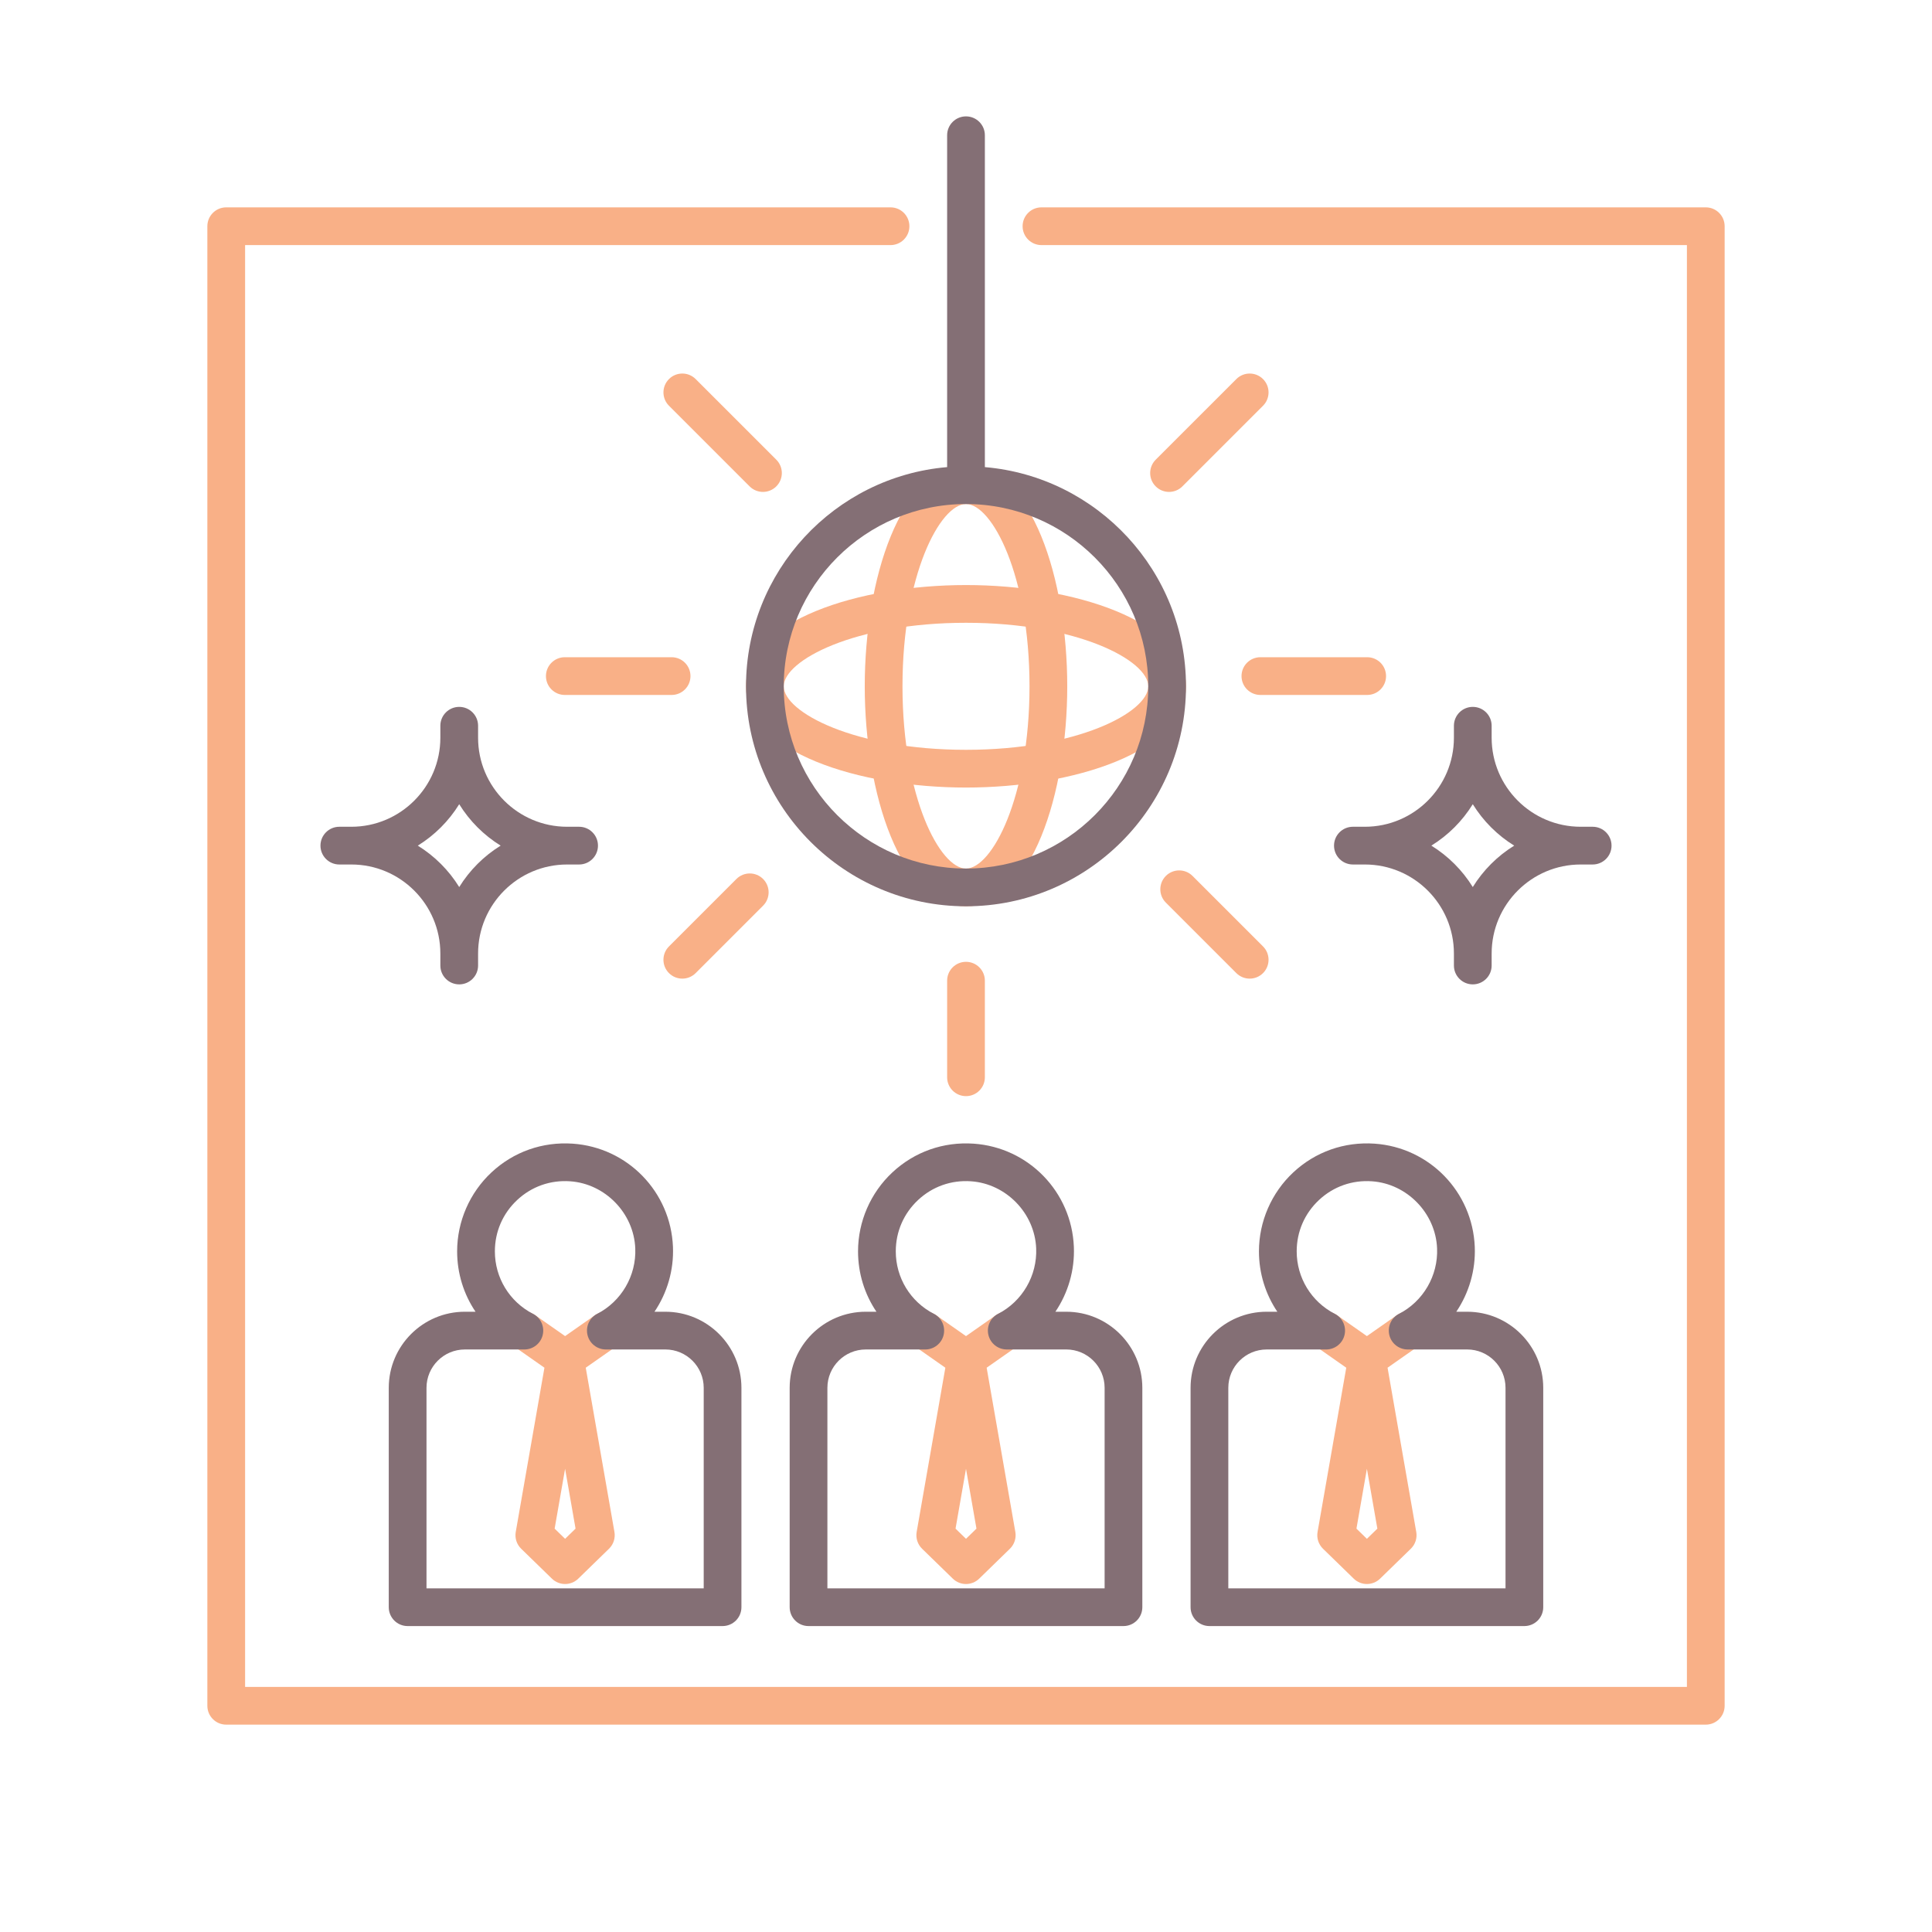 <?xml version="1.0" encoding="utf-8"?>
<!-- Generator: Adobe Illustrator 24.0.0, SVG Export Plug-In . SVG Version: 6.00 Build 0)  -->
<svg version="1.1" id="Layer_1" xmlns="http://www.w3.org/2000/svg" xmlns:xlink="http://www.w3.org/1999/xlink" x="0px" y="0px"
	 viewBox="0 0 256 256" enable-background="new 0 0 256 256" xml:space="preserve">
<g>
	<path fill="#F9B087" d="M82.324,174.878c-0.791-1.131-2.351-1.406-3.482-0.614l-3.964,2.776l-3.964-2.776
		c-1.131-0.792-2.69-0.516-3.482,0.614c-0.792,1.131-0.518,2.69,0.613,3.482l4.096,2.869l-3.802,21.763
		c-0.142,0.814,0.127,1.646,0.719,2.222l4.076,3.967c0.485,0.472,1.115,0.708,1.744,0.708s1.259-0.236,1.744-0.708l4.075-3.967
		c0.592-0.577,0.86-1.408,0.719-2.222l-3.802-21.763l4.097-2.869C82.842,177.568,83.116,176.009,82.324,174.878z M74.878,203.901
		l-1.386-1.349l1.386-7.932l1.386,7.932L74.878,203.901z"/>
	<path fill="#F9B087" d="M135.446,174.878c-0.792-1.131-2.352-1.406-3.482-0.614L128,177.041l-3.964-2.776
		c-1.13-0.792-2.69-0.516-3.482,0.614c-0.792,1.131-0.518,2.69,0.613,3.482l4.097,2.869l-3.802,21.763
		c-0.142,0.814,0.127,1.645,0.719,2.222l4.075,3.967c0.485,0.472,1.115,0.708,1.744,0.708s1.259-0.236,1.744-0.708l4.075-3.967
		c0.592-0.577,0.86-1.408,0.719-2.222l-3.802-21.763l4.097-2.869C135.964,177.568,136.238,176.009,135.446,174.878z M128,203.9
		l-1.386-1.349l1.386-7.93l1.386,7.93L128,203.9z"/>
	<path fill="#F9B087" d="M188.568,174.878c-0.792-1.131-2.351-1.406-3.482-0.614l-3.964,2.776l-3.964-2.776
		c-1.131-0.792-2.69-0.516-3.482,0.614c-0.792,1.131-0.518,2.69,0.613,3.482l4.097,2.869l-3.802,21.763
		c-0.142,0.814,0.127,1.645,0.719,2.222l4.075,3.967c0.485,0.472,1.115,0.708,1.744,0.708s1.259-0.236,1.744-0.708l4.076-3.967
		c0.592-0.576,0.86-1.408,0.719-2.222l-3.802-21.763l4.096-2.869C189.086,177.568,189.36,176.009,188.568,174.878z M181.122,203.901
		l-1.386-1.349l1.386-7.932l1.386,7.932L181.122,203.901z"/>
	<path fill="#F9B087" d="M226.024,228.524H29.976c-1.381,0-2.5-1.119-2.5-2.5V29.976c0-1.381,1.119-2.5,2.5-2.5H118
		c1.381,0,2.5,1.119,2.5,2.5s-1.119,2.5-2.5,2.5H32.476v191.049h191.049V32.476H138c-1.381,0-2.5-1.119-2.5-2.5s1.119-2.5,2.5-2.5
		h88.024c1.381,0,2.5,1.119,2.5,2.5v196.049C228.524,227.405,227.405,228.524,226.024,228.524z"/>
	<path fill="#F9B087" d="M128,120.088c-8.714,0-13.416-15.019-13.416-29.15s4.702-29.15,13.416-29.15s13.416,15.019,13.416,29.15
		S136.714,120.088,128,120.088z M128,66.788c-3.432,0-8.416,9.408-8.416,24.15s4.984,24.15,8.416,24.15s8.416-9.408,8.416-24.15
		S131.432,66.788,128,66.788z"/>
	<path fill="#F9B087" d="M128,104.354c-14.132,0-29.15-4.702-29.15-13.416S113.868,77.522,128,77.522s29.15,4.702,29.15,13.416
		S142.132,104.354,128,104.354z M128,82.522c-14.742,0-24.15,4.984-24.15,8.416c0,3.432,9.408,8.416,24.15,8.416
		s24.15-4.984,24.15-8.416C152.15,87.507,142.742,82.522,128,82.522z"/>
	<path fill="#F9B087" d="M128,145.244c-1.381,0-2.5-1.119-2.5-2.5v-12.798c0-1.381,1.119-2.5,2.5-2.5s2.5,1.119,2.5,2.5v12.798
		C130.5,144.125,129.381,145.244,128,145.244z"/>
	<path fill="#F9B087" d="M181.159,92.085h-14.151c-1.381,0-2.5-1.119-2.5-2.5s1.119-2.5,2.5-2.5h14.151c1.381,0,2.5,1.119,2.5,2.5
		S182.54,92.085,181.159,92.085z"/>
	<path fill="#F9B087" d="M88.992,92.085H74.841c-1.381,0-2.5-1.119-2.5-2.5s1.119-2.5,2.5-2.5h14.151c1.381,0,2.5,1.119,2.5,2.5
		S90.373,92.085,88.992,92.085z"/>
	<path fill="#F9B087" d="M154.904,65.181c-0.64,0-1.279-0.244-1.768-0.732c-0.977-0.976-0.977-2.559,0-3.535l10.686-10.685
		c0.977-0.977,2.559-0.977,3.535,0c0.977,0.976,0.977,2.559,0,3.535l-10.686,10.685C156.184,64.937,155.544,65.181,154.904,65.181z"
		/>
	<path fill="#F9B087" d="M90.41,129.674c-0.64,0-1.279-0.244-1.768-0.732c-0.977-0.976-0.977-2.559,0-3.535l8.937-8.937
		c0.977-0.977,2.559-0.977,3.535,0c0.977,0.976,0.977,2.559,0,3.535l-8.937,8.937C91.689,129.43,91.05,129.674,90.41,129.674z"/>
	<path fill="#F9B087" d="M165.59,129.674c-0.64,0-1.279-0.244-1.768-0.732l-9.341-9.341c-0.977-0.976-0.977-2.559,0-3.535
		c0.977-0.977,2.559-0.977,3.535,0l9.341,9.341c0.977,0.976,0.977,2.559,0,3.535C166.869,129.43,166.229,129.674,165.59,129.674z"/>
	<path fill="#F9B087" d="M101.096,65.181c-0.64,0-1.279-0.244-1.768-0.732L88.643,53.763c-0.977-0.976-0.977-2.559,0-3.535
		c0.977-0.977,2.559-0.977,3.535,0l10.686,10.685c0.977,0.976,0.977,2.559,0,3.535C102.375,64.937,101.735,65.181,101.096,65.181z"
		/>
	<g>
		<path fill="#846F75" d="M88.159,173.812h-1.436c1.679-2.49,2.574-5.495,2.447-8.6c-0.299-7.289-6.006-13.167-13.276-13.671
			c-4.008-0.275-7.842,1.073-10.773,3.809c-2.891,2.697-4.549,6.51-4.549,10.461c0,2.917,0.874,5.685,2.437,8.001h-1.413
			c-5.56,0-10.083,4.523-10.083,10.083v29.068c0,1.381,1.119,2.5,2.5,2.5h41.73c1.381,0,2.5-1.119,2.5-2.5v-29.068
			C98.243,178.335,93.72,173.812,88.159,173.812z M93.243,210.463h-36.73v-26.568c0-2.803,2.28-5.083,5.083-5.083h7.884
			c1.154,0,2.158-0.79,2.43-1.911c0.271-1.121-0.259-2.283-1.285-2.812c-3.116-1.605-5.052-4.777-5.052-8.279
			c0-2.608,1.051-5.025,2.959-6.806c1.907-1.779,4.386-2.662,7.018-2.476c4.646,0.323,8.436,4.227,8.626,8.888
			c0.148,3.613-1.831,7.018-5.044,8.673c-1.025,0.528-1.556,1.69-1.284,2.811c0.271,1.122,1.276,1.911,2.43,1.911h7.883
			c2.804,0,5.084,2.28,5.084,5.083V210.463z"/>
		<path fill="#846F75" d="M141.282,173.812h-1.437c1.679-2.49,2.574-5.495,2.447-8.6c-0.299-7.289-6.006-13.167-13.276-13.671
			c-4.009-0.275-7.842,1.073-10.773,3.809c-2.891,2.697-4.549,6.51-4.549,10.461c0,2.917,0.874,5.685,2.437,8.001h-1.413
			c-5.56,0-10.083,4.523-10.083,10.083v29.068c0,1.381,1.119,2.5,2.5,2.5h41.73c1.381,0,2.5-1.119,2.5-2.5v-29.068
			C151.365,178.335,146.842,173.812,141.282,173.812z M146.365,210.463h-36.73v-26.568c0-2.803,2.28-5.083,5.083-5.083h7.884
			c1.154,0,2.158-0.79,2.43-1.911c0.271-1.121-0.259-2.283-1.285-2.812c-3.116-1.605-5.052-4.777-5.052-8.279
			c0-2.608,1.051-5.025,2.959-6.806c1.907-1.779,4.388-2.662,7.018-2.476c4.646,0.323,8.436,4.227,8.626,8.888
			c0.148,3.613-1.831,7.018-5.044,8.673c-1.025,0.528-1.556,1.69-1.284,2.811c0.271,1.122,1.276,1.911,2.43,1.911h7.884
			c2.803,0,5.083,2.28,5.083,5.083V210.463z"/>
		<path fill="#846F75" d="M194.404,173.812h-1.437c1.679-2.49,2.574-5.495,2.447-8.6c-0.298-7.289-6.005-13.167-13.276-13.672
			c-4.007-0.274-7.841,1.074-10.772,3.808c-2.891,2.697-4.549,6.51-4.549,10.462c0,2.917,0.874,5.685,2.436,8.001h-1.412
			c-5.561,0-10.084,4.523-10.084,10.083v29.068c0,1.381,1.119,2.5,2.5,2.5h41.73c1.381,0,2.5-1.119,2.5-2.5v-29.068
			C204.487,178.335,199.964,173.812,194.404,173.812z M199.487,210.463h-36.73v-26.568c0-2.803,2.28-5.083,5.084-5.083h7.883
			c1.154,0,2.158-0.79,2.43-1.911c0.271-1.121-0.259-2.283-1.285-2.812c-3.115-1.605-5.051-4.777-5.051-8.279
			c0-2.608,1.051-5.025,2.959-6.806c1.906-1.778,4.388-2.662,7.017-2.476c4.646,0.323,8.436,4.227,8.626,8.888
			c0.148,3.614-1.831,7.018-5.043,8.672c-1.026,0.528-1.557,1.69-1.285,2.812c0.271,1.122,1.275,1.911,2.43,1.911h7.884
			c2.803,0,5.083,2.28,5.083,5.083V210.463z"/>
		<path fill="#846F75" d="M130.5,61.895V17.921c0-1.381-1.119-2.5-2.5-2.5s-2.5,1.119-2.5,2.5v43.974
			c-14.907,1.272-26.65,13.812-26.65,29.043c0,16.073,13.077,29.15,29.15,29.15s29.15-13.077,29.15-29.15
			C157.15,75.707,145.407,63.167,130.5,61.895z M128,115.088c-13.316,0-24.15-10.833-24.15-24.15s10.834-24.15,24.15-24.15
			s24.15,10.833,24.15,24.15S141.316,115.088,128,115.088z"/>
		<path fill="#846F75" d="M211.037,109.55h-1.589c-6.505,0-11.797-5.292-11.797-11.797v-1.588c0-1.381-1.119-2.5-2.5-2.5
			s-2.5,1.119-2.5,2.5v1.588c0,6.505-5.292,11.797-11.797,11.797h-1.589c-1.381,0-2.5,1.119-2.5,2.5s1.119,2.5,2.5,2.5h1.589
			c6.505,0,11.797,5.292,11.797,11.797v1.588c0,1.381,1.119,2.5,2.5,2.5s2.5-1.119,2.5-2.5v-1.588
			c0-6.505,5.292-11.797,11.797-11.797h1.589c1.381,0,2.5-1.119,2.5-2.5S212.418,109.55,211.037,109.55z M195.151,117.539
			c-1.377-2.228-3.261-4.111-5.489-5.489c2.228-1.377,4.111-3.261,5.489-5.489c1.377,2.228,3.261,4.111,5.489,5.489
			C198.412,113.428,196.529,115.311,195.151,117.539z"/>
		<path fill="#846F75" d="M58.349,126.347v1.588c0,1.381,1.119,2.5,2.5,2.5s2.5-1.119,2.5-2.5v-1.588
			c0-6.505,5.292-11.797,11.797-11.797h1.589c1.381,0,2.5-1.119,2.5-2.5s-1.119-2.5-2.5-2.5h-1.589
			c-6.505,0-11.797-5.292-11.797-11.797v-1.588c0-1.381-1.119-2.5-2.5-2.5s-2.5,1.119-2.5,2.5v1.588
			c0,6.505-5.292,11.797-11.797,11.797h-1.589c-1.381,0-2.5,1.119-2.5,2.5s1.119,2.5,2.5,2.5h1.589
			C53.057,114.55,58.349,119.842,58.349,126.347z M60.849,106.562c1.377,2.228,3.261,4.111,5.489,5.489
			c-2.228,1.377-4.111,3.261-5.489,5.489c-1.377-2.228-3.261-4.111-5.489-5.489C57.588,110.673,59.471,108.789,60.849,106.562z"/>
	</g>
</g>
</svg>
